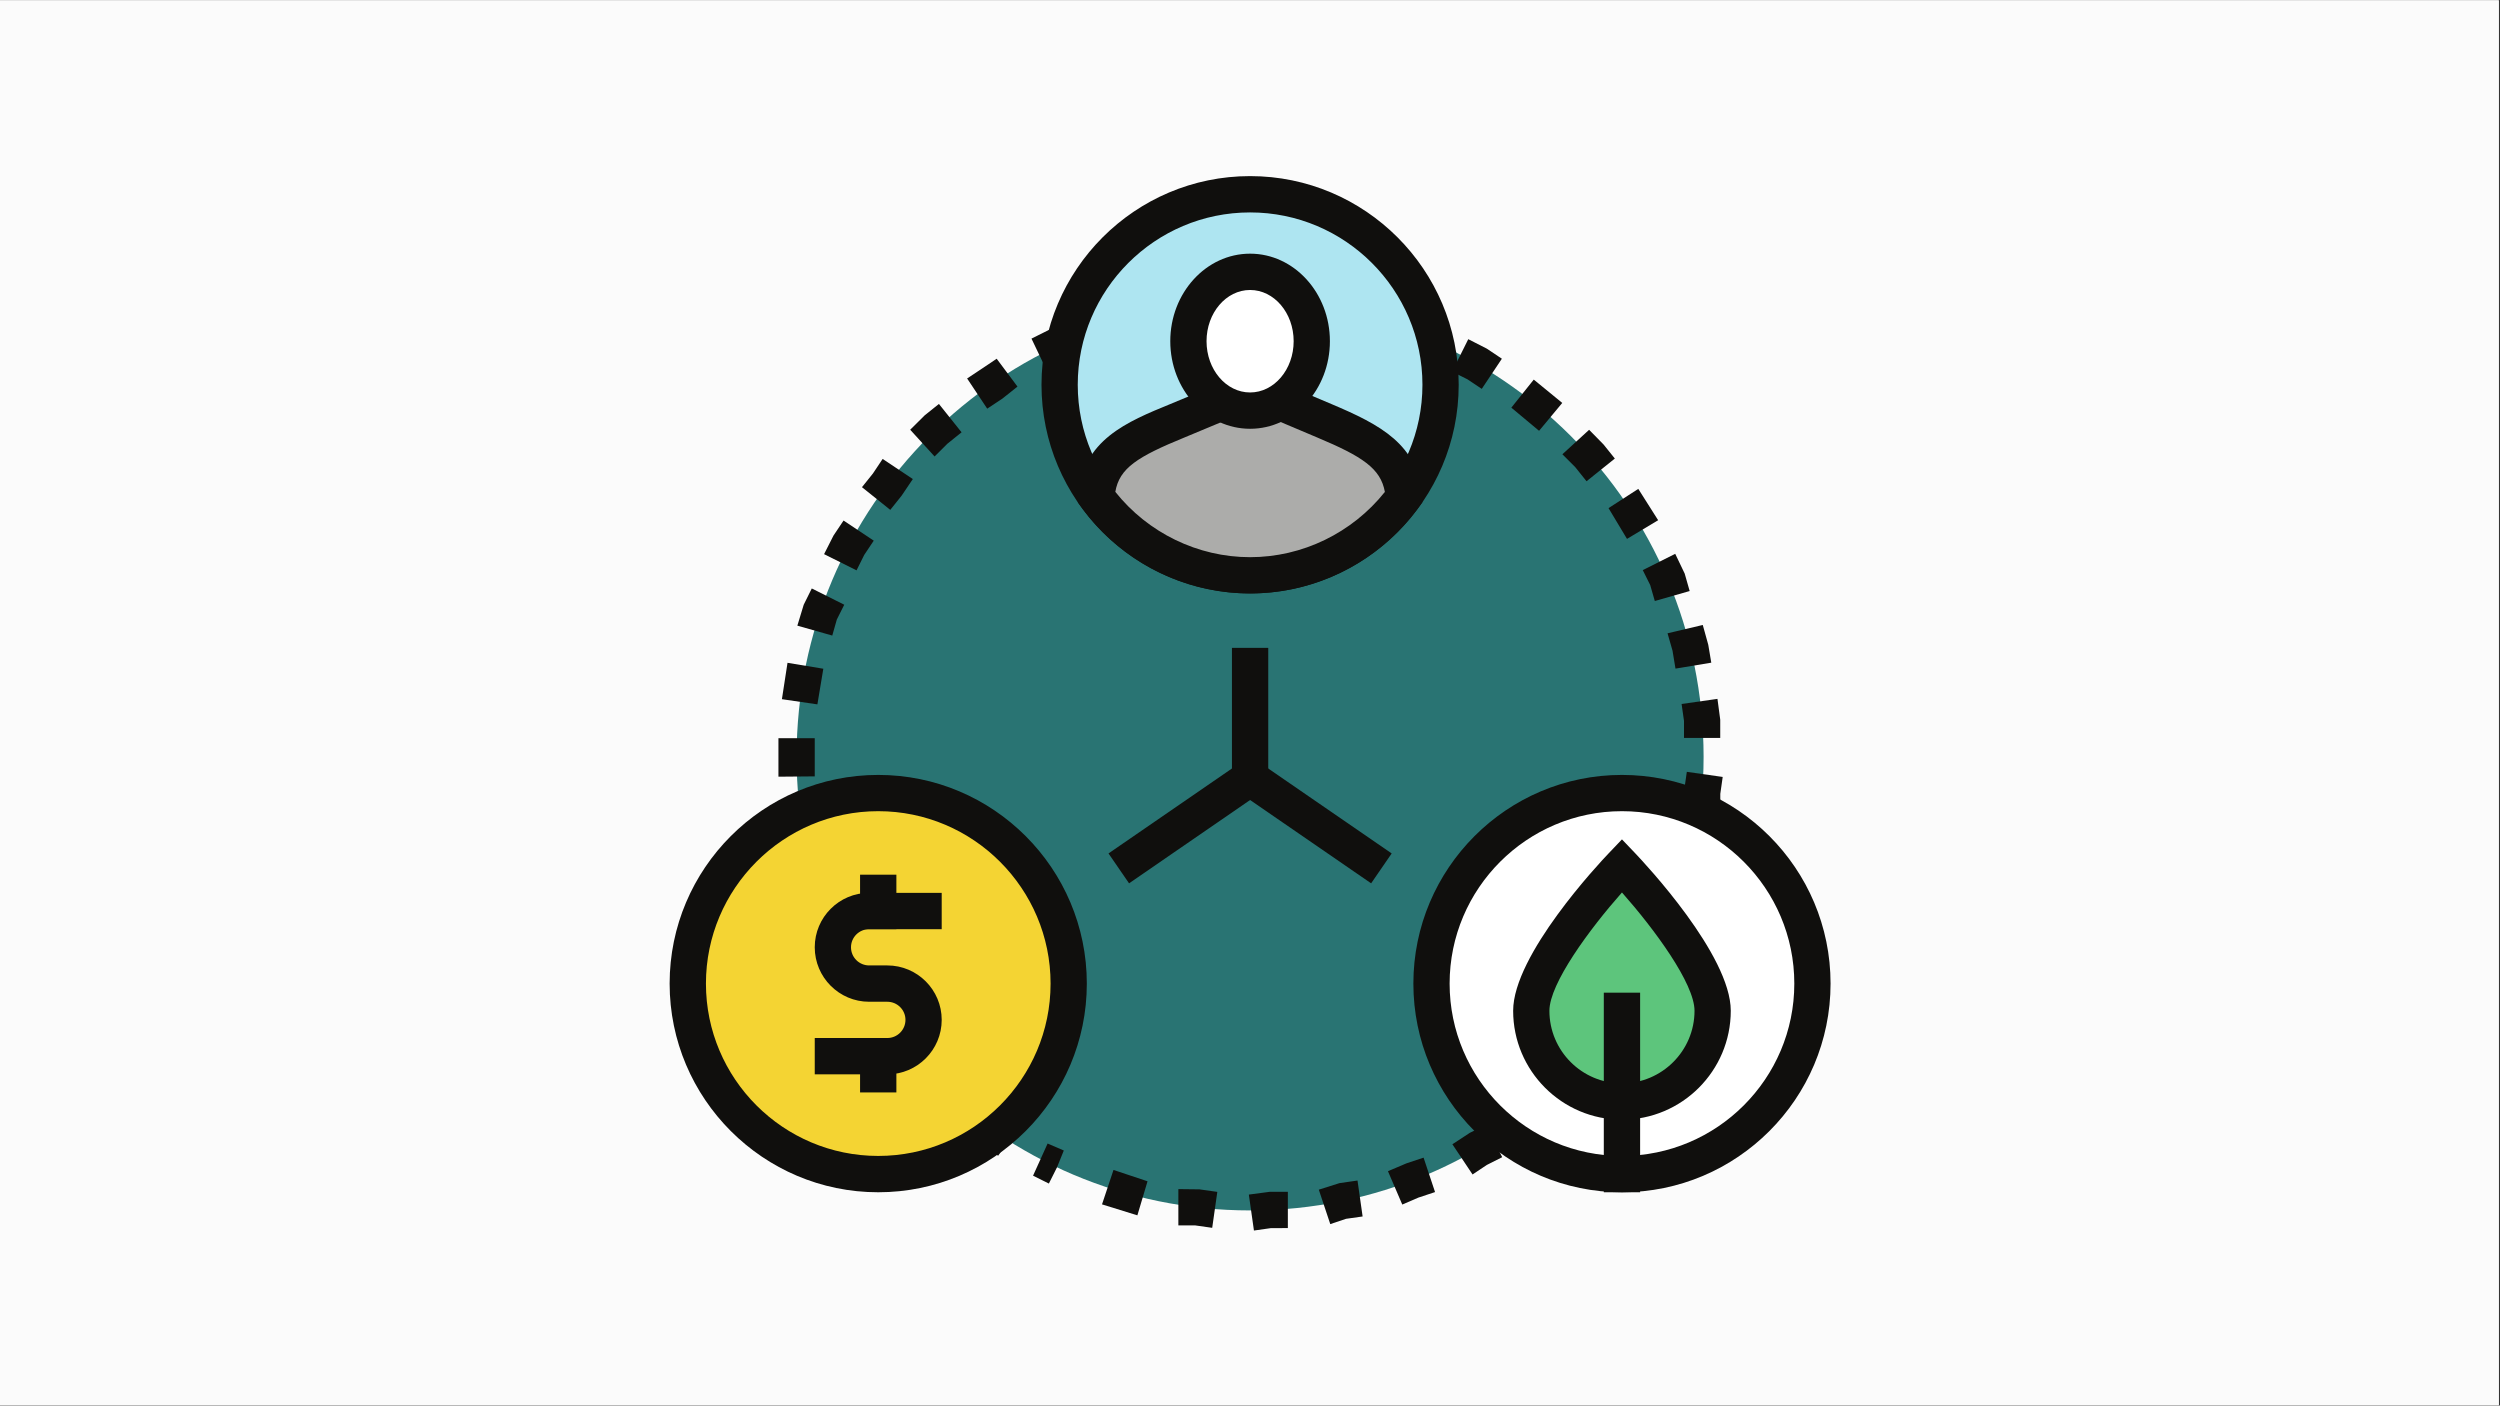 <svg xmlns="http://www.w3.org/2000/svg" xmlns:xlink="http://www.w3.org/1999/xlink" width="1366" zoomAndPan="magnify" viewBox="0 0 1024.5 576" height="768" preserveAspectRatio="xMidYMid meet" version="1.0"><rect x="0" y="0" width="1024.5" height="576" fill="#333333" stroke="none"/><defs><clipPath id="id1"><path d="M 0 0.141 L 1024 0.141 L 1024 575.859 L 0 575.859 Z M 0 0.141 " clip-rule="nonzero"/></clipPath><clipPath id="id2"><path d="M 319 116 L 706 116 L 706 504.141 L 319 504.141 Z M 319 116 " clip-rule="nonzero"/></clipPath><clipPath id="id3"><path d="M 426 72.141 L 598 72.141 L 598 244 L 426 244 Z M 426 72.141 " clip-rule="nonzero"/></clipPath><clipPath id="id4"><path d="M 579 317 L 750.188 317 L 750.188 488.926 L 579 488.926 Z M 579 317 " clip-rule="nonzero"/></clipPath></defs><g clip-path="url(#id1)"><path fill="#ffffff" d="M 0 0.141 L 1024.5 0.141 L 1024.5 576.141 L 0 576.141 Z M 0 0.141 " fill-opacity="1" fill-rule="nonzero"/><path fill="#fbfbfb" d="M 0 0.141 L 1024.5 0.141 L 1024.5 576.141 L 0 576.141 Z M 0 0.141 " fill-opacity="1" fill-rule="nonzero"/></g><path fill="#297473" d="M 326.441 310.121 C 326.441 207.449 409.652 124.211 512.289 124.211 C 614.926 124.211 698.133 207.449 698.133 310.121 C 698.133 412.793 614.926 496.031 512.289 496.031 C 409.652 496.031 326.441 412.793 326.441 310.121 " fill-opacity="1" fill-rule="nonzero"/><g clip-path="url(#id2)"><path fill="#100f0d" d="M 460.414 131.551 L 460.492 131.551 Z M 526.031 132.793 L 519.133 131.785 L 512.16 131.785 L 512.133 116.926 L 520.789 117.004 L 528.125 118.062 Z M 483.406 133.98 L 481.289 119.277 L 489.84 118.141 L 497.281 118.141 L 497.281 133 L 490.332 133 Z M 554.113 137.34 L 547.656 135.195 L 540.859 134.215 L 542.953 119.484 L 551.762 120.879 L 558.816 123.23 Z M 462.922 138.582 L 460.414 131.551 L 458.398 124.418 L 465.402 122.379 L 469.82 136.254 Z M 582.039 145.996 L 568.656 140.234 L 573.566 126.875 L 581.059 129.383 L 587.902 132.328 Z M 428.926 151.785 L 422.699 138.762 L 429.699 135.273 L 436.52 132.352 L 442.383 146.023 Z M 607.227 159.359 L 601.387 155.457 L 595.059 152.305 L 601.699 138.996 L 609.293 142.871 L 615.469 147.004 Z M 404.562 167.473 L 396.324 155.094 L 402.523 150.984 L 406.629 157.16 L 402.523 150.984 L 408.438 147.004 L 416.965 158.426 L 410.762 163.363 Z M 630.711 176.543 L 619.344 167.059 L 628.539 155.559 L 640.215 165.121 Z M 382.992 187.062 L 372.996 176.105 L 378.961 170.188 L 384.773 165.535 L 394.051 177.164 L 388.262 181.816 Z M 650.16 197.219 L 645.512 191.402 L 640.266 186.156 L 651.223 176.129 L 657.109 182.125 L 661.762 187.914 Z M 364.832 208.949 L 353.234 199.645 L 357.727 194.039 L 361.707 188.07 L 374.078 196.312 L 369.48 203.133 Z M 666.746 220.836 L 659.176 208.227 L 671.371 200.344 L 679.508 213.188 Z M 351.012 233.73 L 337.707 227.09 L 341.555 219.492 L 345.688 213.316 L 358.062 221.559 L 354.164 227.402 Z M 678.141 246.293 L 676.254 239.754 L 673.203 233.629 L 686.508 226.961 L 690.383 235.051 L 692.426 242.207 Z M 341.066 260.453 L 326.754 256.395 L 329.363 247.816 L 332.668 241.148 L 345.973 247.816 L 342.926 253.891 Z M 686.613 273.996 L 685.398 266.656 L 683.359 259.523 L 697.797 256.113 L 700.047 264.227 L 701.285 271.566 Z M 334.969 288.648 L 320.426 286.527 L 322.723 271.617 L 337.398 274.047 Z M 704.953 302.395 L 690.102 302.395 L 690.102 295.418 L 689.117 288.492 L 703.816 286.398 L 704.953 294.953 Z M 319.004 318.289 L 319.004 302.523 L 333.883 302.523 L 333.883 318.16 Z M 704.98 332.293 L 690.102 332.293 L 690.203 323.637 L 691.262 316.297 L 705.961 318.391 L 704.98 325.316 Z M 321.586 341.727 L 328.949 340.668 L 321.586 341.676 L 320.5 334.387 L 335.047 332.035 L 336.262 339.297 Z M 698.781 363.613 L 684.289 360.488 L 685.707 352.191 L 687.773 345.035 L 702.062 349.117 L 700.02 356.277 L 692.863 354.234 L 699.996 356.277 Z M 331.094 378.863 L 329.207 372.273 L 326.16 366.199 L 339.465 359.559 L 343.34 367.621 L 345.379 374.777 Z M 688.5 391.965 L 674.211 387.883 L 676.797 379.301 L 680.129 372.66 L 693.434 379.301 L 690.383 385.426 Z M 344.68 407.109 L 341.531 400.777 L 337.629 394.938 L 350.004 386.691 L 354.68 393.801 L 357.984 400.465 Z M 671.758 419.332 L 659.41 411.684 L 663.156 405.43 L 669.613 409.148 L 675.762 413.285 Z M 362.738 432.535 L 357.832 426.336 L 353.723 420.156 L 366.07 411.914 L 374.156 424.008 Z M 652.281 444.141 L 641.121 434.344 L 646.414 427.832 L 651.66 422.562 L 662.199 433.078 L 656.93 438.324 L 651.66 433.078 L 656.93 438.352 Z M 384 455.148 L 378.758 449.875 L 384 444.629 L 378.758 449.875 L 372.945 445.25 L 382.734 434.086 L 389.27 439.383 L 394.516 444.629 Z M 629.055 464.297 L 619.625 452.953 L 625.285 448.223 L 634.789 459.672 Z M 409.031 473.625 L 402.445 469.207 L 396.66 464.555 L 405.934 452.953 L 417.301 462.047 Z M 603.453 481.301 L 595.188 468.922 L 602.316 464.246 L 608.957 460.938 L 615.598 474.219 L 609.293 477.398 Z M 429.828 485.023 L 433.16 478.379 L 429.828 485.023 L 423.344 481.793 L 429.312 468.613 L 435.949 471.48 L 433.16 478.379 Z M 574.652 493.629 L 568.785 479.957 L 576.328 476.754 L 583.383 474.402 L 588.082 488.512 L 581.238 490.785 Z M 466.098 498.047 L 451.605 493.551 L 456.309 479.441 L 470.258 484.09 Z M 545.148 501.641 L 540.445 487.527 L 548.945 484.84 L 556.309 483.781 L 558.402 498.512 L 551.605 499.469 Z M 496.762 503.164 L 489.84 502.18 L 482.891 502.18 L 482.891 487.297 L 491.52 487.398 L 498.855 488.434 Z M 513.863 504.273 L 511.773 489.543 L 520.324 488.406 L 527.762 488.406 L 527.762 503.266 L 520.762 503.293 L 513.863 504.273 " fill-opacity="1" fill-rule="nonzero"/></g><path fill="#aee5f1" d="M 590.332 157.68 C 590.332 114.547 555.406 79.609 512.289 79.609 C 469.172 79.609 434.246 114.547 434.246 157.68 C 434.246 200.809 469.172 235.746 512.289 235.746 C 555.406 235.746 590.332 200.809 590.332 157.68 " fill-opacity="1" fill-rule="nonzero"/><g clip-path="url(#id3)"><path fill="#100f0d" d="M 512.289 87.051 C 473.359 87.051 441.66 118.734 441.66 157.68 C 441.66 196.621 473.359 228.332 512.289 228.332 C 551.219 228.332 582.918 196.621 582.918 157.68 C 582.918 118.734 551.219 87.051 512.289 87.051 Z M 512.289 243.191 C 465.145 243.191 426.805 204.84 426.805 157.68 C 426.805 110.543 465.145 72.168 512.289 72.168 C 559.41 72.168 597.773 110.543 597.773 157.68 C 597.773 204.84 559.41 243.191 512.289 243.191 " fill-opacity="1" fill-rule="nonzero"/></g><path fill="#acacaa" d="M 512.289 235.746 C 486.402 235.746 463.516 223.109 449.332 203.703 C 450.469 186.75 462.742 180.523 482.449 172.434 L 512.805 159.797 L 542.746 172.434 C 561.863 180.496 574.082 187.137 575.246 203.703 C 561.035 223.109 538.172 235.746 512.289 235.746 " fill-opacity="1" fill-rule="nonzero"/><path fill="#100f0d" d="M 457.059 201.559 C 470.414 218.355 490.848 228.332 512.289 228.332 C 533.703 228.332 554.141 218.383 567.52 201.586 C 565.789 191.918 558.219 187.035 539.852 179.309 L 512.781 167.859 L 485.32 179.309 C 466.203 187.137 458.711 191.816 457.059 201.559 Z M 512.289 243.191 C 485.191 243.191 459.406 230.062 443.34 208.098 L 441.711 205.898 L 441.918 203.188 C 443.441 180.367 461.836 172.848 479.637 165.559 L 512.832 151.734 L 545.641 165.586 C 565.711 174.062 581.188 182.203 582.66 203.188 L 582.867 205.898 L 581.238 208.098 C 565.168 230.09 539.387 243.191 512.289 243.191 " fill-opacity="1" fill-rule="nonzero"/><path fill="#ffffff" d="M 537.555 139.848 C 537.555 155.535 526.238 168.273 512.289 168.273 C 498.34 168.273 487.023 155.535 487.023 139.848 C 487.023 124.137 498.34 111.395 512.289 111.395 C 526.238 111.395 537.555 124.137 537.555 139.848 " fill-opacity="1" fill-rule="nonzero"/><path fill="#100f0d" d="M 512.289 118.836 C 502.445 118.836 494.438 128.242 494.438 139.82 C 494.438 151.426 502.445 160.832 512.289 160.832 C 522.133 160.832 530.141 151.426 530.141 139.82 C 530.141 128.242 522.133 118.836 512.289 118.836 Z M 512.289 175.715 C 494.258 175.715 479.582 159.617 479.582 139.82 C 479.582 120.051 494.258 103.953 512.289 103.953 C 530.32 103.953 544.992 120.051 544.992 139.82 C 544.992 159.617 530.32 175.715 512.289 175.715 " fill-opacity="1" fill-rule="nonzero"/><path fill="#f4d433" d="M 437.941 403.078 C 437.941 359.945 403.012 325.008 359.898 325.008 C 316.781 325.008 281.855 359.945 281.855 403.078 C 281.855 446.207 316.781 481.145 359.898 481.145 C 403.012 481.145 437.941 446.207 437.941 403.078 " fill-opacity="1" fill-rule="nonzero"/><path fill="#100f0d" d="M 359.898 332.422 C 320.965 332.422 289.293 364.133 289.293 403.078 C 289.293 442.02 320.965 473.703 359.898 473.703 C 398.828 473.703 430.527 442.02 430.527 403.078 C 430.527 364.133 398.828 332.422 359.898 332.422 Z M 359.898 488.59 C 312.777 488.59 274.414 450.211 274.414 403.078 C 274.414 355.914 312.777 317.562 359.898 317.562 C 407.043 317.562 445.379 355.914 445.379 403.078 C 445.379 450.211 407.043 488.59 359.898 488.59 " fill-opacity="1" fill-rule="nonzero"/><path fill="#ffffff" d="M 742.723 403.078 C 742.723 359.945 707.797 325.008 664.68 325.008 C 621.562 325.008 586.637 359.945 586.637 403.078 C 586.637 446.207 621.562 481.145 664.68 481.145 C 707.797 481.145 742.723 446.207 742.723 403.078 " fill-opacity="1" fill-rule="nonzero"/><g clip-path="url(#id4)"><path fill="#100f0d" d="M 664.68 332.422 C 625.75 332.422 594.051 364.133 594.051 403.078 C 594.051 442.02 625.75 473.703 664.68 473.703 C 703.609 473.703 735.309 442.02 735.309 403.078 C 735.309 364.133 703.609 332.422 664.68 332.422 Z M 664.68 488.59 C 617.535 488.59 579.199 450.211 579.199 403.078 C 579.199 355.914 617.535 317.562 664.68 317.562 C 711.824 317.562 750.164 355.914 750.164 403.078 C 750.164 450.211 711.824 488.59 664.68 488.59 " fill-opacity="1" fill-rule="nonzero"/></g><path fill="#100f0d" d="M 363.617 440.262 L 333.883 440.262 L 333.883 425.379 L 363.617 425.379 C 367.727 425.379 371.059 422.043 371.059 417.938 C 371.059 413.852 367.727 410.52 363.617 410.52 L 356.176 410.52 C 343.879 410.52 333.883 400.492 333.883 388.191 C 333.883 375.891 343.879 365.891 356.176 365.891 L 385.91 365.891 L 385.91 380.773 L 356.176 380.773 C 352.07 380.773 348.738 384.109 348.738 388.191 C 348.738 392.301 352.07 395.633 356.176 395.633 L 363.617 395.633 C 375.914 395.633 385.91 405.633 385.91 417.938 C 385.91 430.238 375.914 440.262 363.617 440.262 " fill-opacity="1" fill-rule="nonzero"/><path fill="#100f0d" d="M 367.336 380.773 L 352.457 380.773 L 352.457 358.445 L 367.336 358.445 L 367.336 380.773 " fill-opacity="1" fill-rule="nonzero"/><path fill="#100f0d" d="M 367.336 447.68 L 352.457 447.68 L 352.457 425.379 L 367.336 425.379 L 367.336 447.68 " fill-opacity="1" fill-rule="nonzero"/><path fill="#5dc57c" d="M 627.504 414.215 C 627.504 393.695 664.68 354.727 664.68 354.727 C 664.68 354.727 701.855 393.695 701.855 414.215 C 701.855 434.758 685.191 451.402 664.68 451.402 C 644.141 451.402 627.504 434.758 627.504 414.215 " fill-opacity="1" fill-rule="nonzero"/><path fill="#100f0d" d="M 664.68 365.734 C 651.453 380.672 634.945 403.051 634.945 414.215 C 634.945 430.625 648.277 443.957 664.68 443.957 C 681.059 443.957 694.414 430.625 694.414 414.215 C 694.414 403.023 677.906 380.672 664.68 365.734 Z M 664.68 458.844 C 640.086 458.844 620.09 438.816 620.09 414.215 C 620.09 391.371 655.277 353.82 659.309 349.609 L 664.68 343.977 L 670.055 349.609 C 674.059 353.82 709.27 391.371 709.27 414.215 C 709.27 438.816 689.273 458.844 664.68 458.844 " fill-opacity="1" fill-rule="nonzero"/><path fill="#100f0d" d="M 672.121 488.59 L 657.238 488.59 L 657.238 406.797 L 672.121 406.797 L 672.121 488.59 " fill-opacity="1" fill-rule="nonzero"/><path fill="#100f0d" d="M 519.73 317.562 L 504.848 317.562 L 504.848 265.492 L 519.73 265.492 L 519.73 317.562 " fill-opacity="1" fill-rule="nonzero"/><path fill="#100f0d" d="M 561.891 361.988 L 512.289 327.848 L 462.688 361.988 L 454.266 349.738 L 512.289 309.812 L 570.312 349.738 L 561.891 361.988 " fill-opacity="1" fill-rule="nonzero"/></svg>